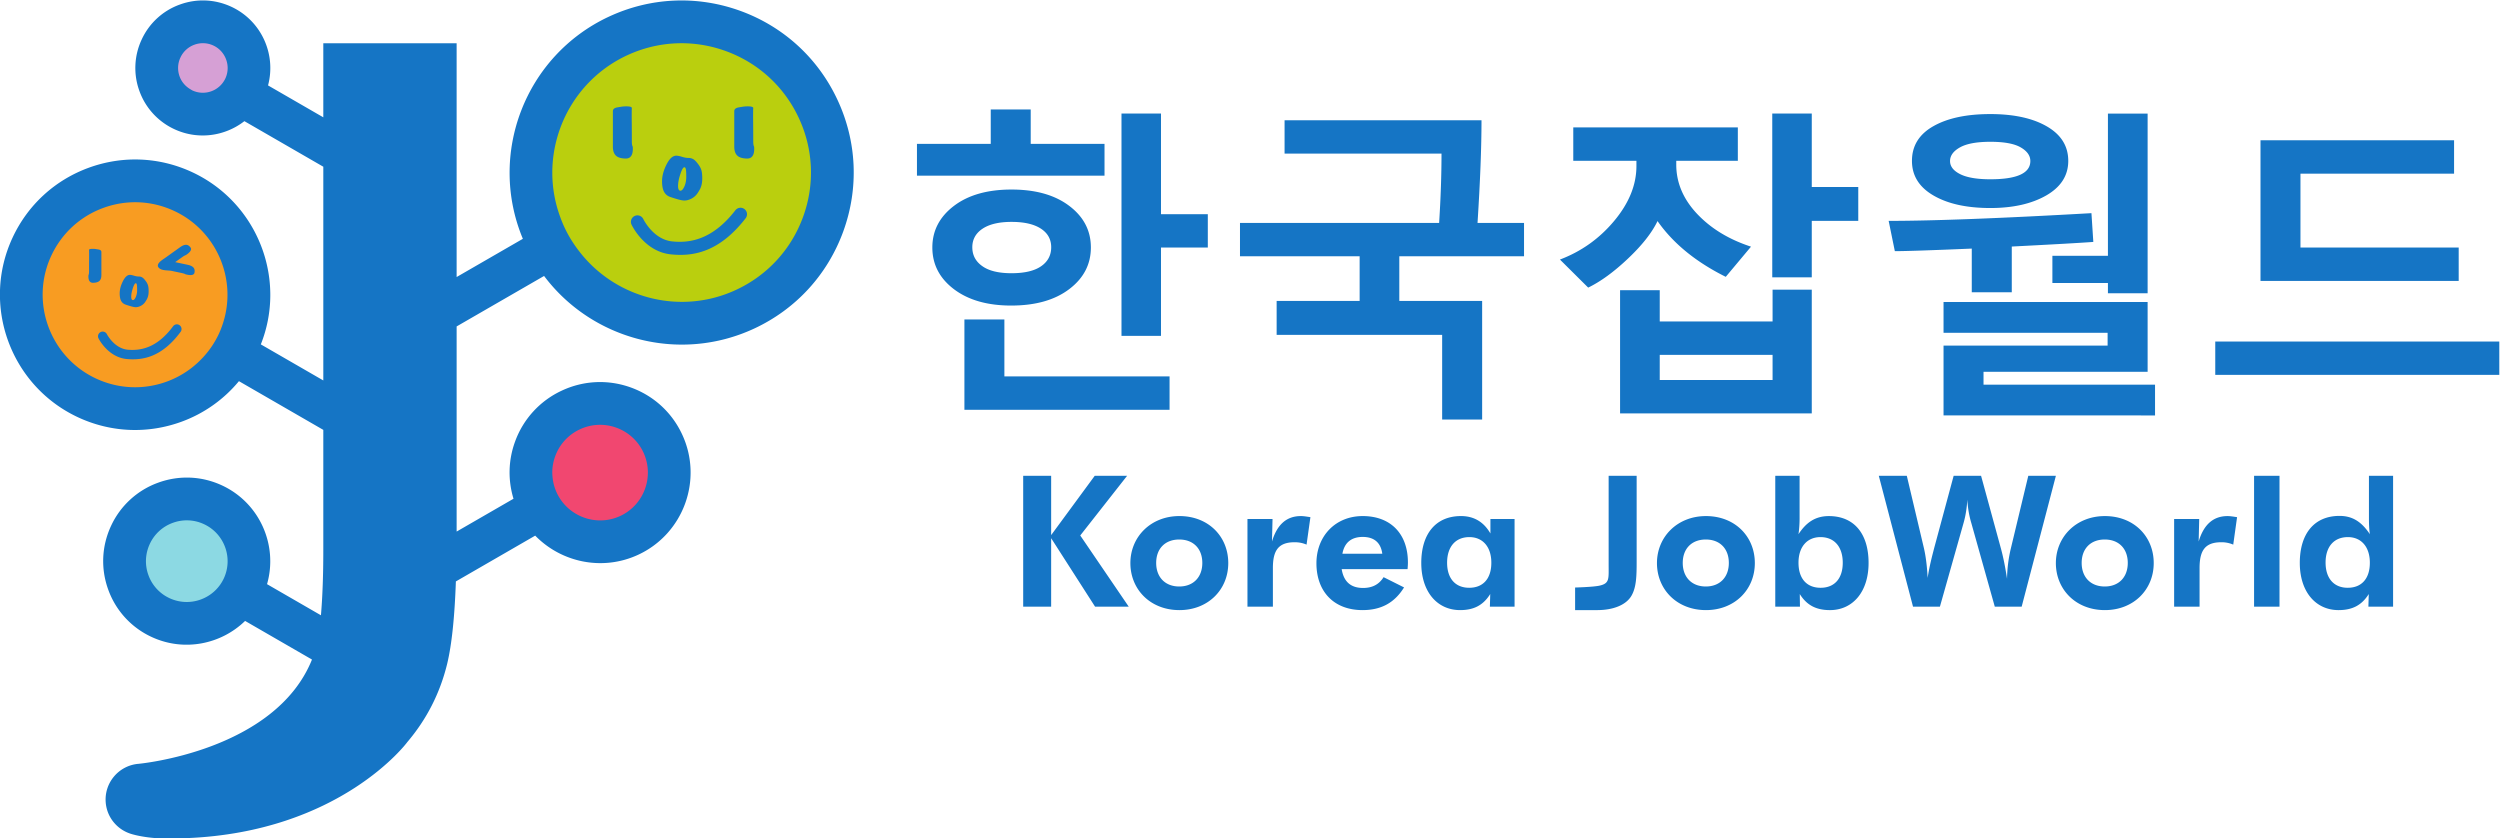 <svg xmlns="http://www.w3.org/2000/svg" xml:space="preserve" width="894.472" height="300" viewBox="0 0 894.472 300"><path d="M138.362 315.564c-3.9-8.359-13.83-11.975-22.186-8.076-8.355 3.893-11.971 13.827-8.079 22.183 3.896 8.355 13.831 11.974 22.186 8.078 8.355-3.903 11.975-13.834 8.079-22.185" style="fill:#8cd9e3;fill-opacity:1;fill-rule:nonzero;stroke:none;stroke-width:.354" transform="matrix(1.333 0 0 -1.333 -97.433 630.833)"/><path d="M138.776 449.765c-2.89-6.201-10.267-8.883-16.462-5.992-6.202 2.886-8.88 10.257-5.982 16.458 2.887 6.198 10.254 8.88 16.452 5.99 6.198-2.887 8.879-10.254 5.992-16.456" style="fill:#d6a0d5;fill-opacity:1;fill-rule:nonzero;stroke:none;stroke-width:.354" transform="matrix(1.333 0 0 -1.333 -97.433 630.833)"/><path d="M217.337 338.54c-4.328 9.29-.309 20.343 8.978 24.664 9.29 4.339 20.34.319 24.672-8.978 4.335-9.29.312-20.337-8.975-24.665-9.297-4.332-20.337-.312-24.675 8.978" style="fill:#f14770;fill-opacity:1;fill-rule:nonzero;stroke:none;stroke-width:.354" transform="matrix(1.333 0 0 -1.333 -97.433 630.833)"/><path d="M137.048 381.218c-7.133-15.29-25.313-21.906-40.603-14.777-15.29 7.137-21.906 25.313-14.776 40.603 7.13 15.29 25.31 21.906 40.603 14.777 15.29-7.126 21.906-25.306 14.776-40.603" style="fill:#f89c22;fill-opacity:1;fill-rule:nonzero;stroke:none;stroke-width:.354" transform="matrix(1.333 0 0 -1.333 -97.433 630.833)"/><path d="M219.387 409.828c-9.439 20.241-.683 44.304 19.562 53.743 20.251 9.439 44.307.684 53.743-19.561 9.438-20.238.687-44.304-19.558-53.743-20.241-9.435-44.308-.68-53.747 19.561" style="fill:#bacf0e;fill-opacity:1;fill-rule:nonzero;stroke:none;stroke-width:.354" transform="matrix(1.333 0 0 -1.333 -97.433 630.833)"/><path d="M255.701 426.506c.404 1.226.769 1.842 1.084 1.842.18 0 .308-.166.386-.492.082-.323.12-1.006.12-2.05 0-.986-.166-1.864-.506-2.618-.34-.755-.69-1.134-1.052-1.134-.202 0-.361.1-.471.309-.11.201-.17.52-.17.945 0 .9.205 1.97.61 3.198zm-2.702-6.13a34.71 34.71 0 0 1 2.17-.673c.692-.188 1.23-.284 1.612-.284.627 0 1.275.177 1.948.535.67.361 1.208.85 1.615 1.466.404.613.67 1.091.804 1.428.29.694.436 1.523.436 2.49 0 .892-.064 1.593-.195 2.096-.13.507-.382 1.02-.743 1.534-.447.623-.84 1.077-1.173 1.346-.45.358-.967.535-1.548.535-.538 0-1.133.102-1.785.308-.644.205-1.165.3-1.54.3-.942 0-1.814-.789-2.61-2.372-.794-1.58-1.194-3.074-1.194-4.484 0-1.24.18-2.182.542-2.844.354-.659.91-1.123 1.66-1.381zm-10.077 13.5c-.155.266-.24.738-.24 1.439a569.207 569.207 0 0 1-.032 6.45c0 .938.004 1.607.014 2.004.007.16.014.315.018.475 0 .3-.49.453-1.484.453-.333 0-.67-.018-1.003-.05a64.394 64.394 0 0 1-1.48-.24c-.748-.146-1.12-.479-1.12-1.017v-9.506c0-1.102.277-1.91.833-2.426.552-.517 1.47-.772 2.73-.772 1.708.063 1.878 1.86 1.764 3.19zm27.58-17.032c-6.148-7.962-12.254-8.893-17.01-8.394-5.055.532-7.711 5.94-7.733 5.997a1.75 1.75 0 0 1-2.33.821 1.743 1.743 0 0 1-.825-2.32c.138-.297 3.488-7.21 10.483-7.969 6.124-.662 13.137.613 20.181 9.733a1.747 1.747 0 0 1-2.766 2.132zm4.771 18.47c0 1.545-.01 2.806-.018 3.773-.007.97-.014 1.866-.024 2.677 0 .939.01 1.608.014 2.005.01.16.017.315.028.475 0 .3-.5.453-1.484.453-.34 0-.676-.018-1.013-.05a63.067 63.067 0 0 1-1.477-.24c-.747-.146-1.123-.479-1.123-1.017v-9.506c0-1.102.277-1.91.836-2.426.556-.517 1.47-.772 2.728-.772 1.707.063 1.88 1.86 1.763 3.19-.156.266-.23.738-.23 1.439zm13.381-20.269c-3.173-8.71-9.542-15.665-17.946-19.582-14.674-6.84-31.71-2.473-41.513 9.524-1.786 2.185-3.362 4.59-4.608 7.264-.415.892-.78 1.792-1.109 2.699a34.394 34.394 0 0 0-2.143 11.914c0 13.083 7.427 25.628 20.036 31.511 8.405 3.914 17.833 4.325 26.546 1.155 8.71-3.17 15.665-9.542 19.579-17.946 3.917-8.405 4.328-17.83 1.158-26.539zm-66.543-64.269a12.74 12.74 0 0 0 6.63 7.232 12.761 12.761 0 0 0 9.81.432 12.77 12.77 0 0 0 7.24-6.633c2.982-6.415.206-14.058-6.205-17.05-4.105-1.917-8.716-1.453-12.29.81a12.716 12.716 0 0 0-4.756 5.398 12.632 12.632 0 0 0-1.159 4.452c-.024.319-.053.638-.053.957 0 1.48.255 2.968.783 4.402zm-87.925-28.217a10.923 10.923 0 0 0-1.023-4.576 10.883 10.883 0 0 0-5.065-5.171 10.933 10.933 0 0 0-9.503-.124 10.861 10.861 0 0 0-5.66 6.177c-1.009 2.751-.867 5.73.365 8.383a10.872 10.872 0 0 0 6.18 5.663 10.878 10.878 0 0 0 8.377-.365c3.985-1.855 6.33-5.819 6.33-9.948v-.04zm-1.193 64.085a24.334 24.334 0 0 0-1.148-2.997 24.622 24.622 0 0 0-4.764-6.857 24.664 24.664 0 0 0-9.24-5.978c-6.23-2.267-12.967-1.973-18.966.825-12.407 5.787-17.79 20.588-12.01 32.985 2.797 6.003 7.777 10.565 14.004 12.832 6.23 2.266 12.97 1.969 18.977-.83 11.415-5.319 16.858-18.282 13.147-29.98zm.591 65.54a6.672 6.672 0 0 0-8.85-3.216c-.174.085-.33.199-.497.294-1.356.783-2.397 1.973-2.936 3.46a6.609 6.609 0 0 0 .223 5.083 6.605 6.605 0 0 0 3.748 3.436 6.613 6.613 0 0 0 5.096-.22c1.845-.86 3.1-2.472 3.595-4.303a6.786 6.786 0 0 0 .237-1.732c0-.939-.198-1.891-.616-2.802zm164.303-5.752c-5.202 11.175-14.46 19.657-26.042 23.88-11.596 4.217-24.134 3.672-35.323-1.542-22.49-10.49-32.573-36.916-23.088-59.622l-17.777-10.26v62.753h-35.786v-19.884l-14.833 8.564c2.228 8.33-1.753 17.327-9.828 21.099-4.396 2.043-9.312 2.26-13.86.598a17.947 17.947 0 0 1-10.22-9.368 18.006 18.006 0 0 1-.61-13.852 17.987 17.987 0 0 1 9.368-10.225c6.372-2.971 13.597-1.895 18.8 2.15l21.183-12.23v-57.366l-16.77 9.68a35.892 35.892 0 0 1 2.543 13.267c0 13.675-7.764 26.797-20.95 32.946-8.783 4.094-18.644 4.523-27.75 1.211-9.099-3.315-16.377-9.977-20.471-18.76-8.458-18.138-.577-39.768 17.55-48.226 8.783-4.094 18.64-4.526 27.753-1.21a36.007 36.007 0 0 1 15.449 10.9l22.646-13.075v-32.241c0-6.815-.216-12.637-.634-17.525l-14.468 8.355c2.986 10.413-1.94 21.771-12.06 26.493-5.433 2.535-11.525 2.798-17.153.75a22.256 22.256 0 0 1-12.654-11.595c-2.533-5.433-2.798-11.525-.744-17.153a22.272 22.272 0 0 1 11.596-12.651c8.673-4.049 18.64-2.023 25.125 4.289l17.953-10.367c-9.902-24.644-46.553-27.987-46.553-27.987-5.298-.436-9.244-5.083-8.808-10.385.322-3.906 2.936-7.07 6.414-8.291h-.007l.13-.05c.033-.007.061-.017.09-.025 1.073-.354 6.187-1.816 15.02-1.204l-.004.007c41.34 1.626 59.236 25.689 59.236 25.689v.01c5.246 6.149 8.851 13.194 10.785 21.152 1.215 5.086 1.987 12.446 2.32 22.051l21.293 12.294c7.017-7.204 18.078-9.595 27.686-5.115 12.138 5.66 17.415 20.146 11.748 32.29-2.737 5.887-7.607 10.343-13.703 12.567-6.102 2.217-12.7 1.93-18.583-.818a24.101 24.101 0 0 1-12.56-13.703c-1.827-4.998-1.93-10.321-.414-15.319l-15.265-8.811v55.06l23.472 13.547c12.825-17.071 36.317-23.482 56.427-14.106 11.178 5.21 19.654 14.464 23.876 26.053 4.218 11.589 3.672 24.134-1.545 35.311zM108.75 395.895c.298.885.556 1.324.783 1.324.13 0 .22-.116.28-.35.056-.238.085-.73.085-1.477 0-.712-.124-1.339-.365-1.888-.248-.538-.5-.811-.755-.811-.148 0-.258.07-.336.216-.085.142-.128.379-.128.684 0 .648.146 1.416.436 2.302zm-1.944-4.413a23.608 23.608 0 0 1 1.565-.486c.496-.138.893-.205 1.162-.205.45 0 .917.128 1.399.386.489.259.871.613 1.162 1.056.294.442.488.786.58 1.027.213.5.316 1.101.316 1.792 0 .648-.046 1.154-.146 1.512-.092.365-.272.733-.527 1.105-.326.45-.602.776-.847.97a1.737 1.737 0 0 1-1.115.387c-.387 0-.819.067-1.286.22-.468.14-.84.219-1.112.219-.68 0-1.307-.57-1.881-1.71-.57-1.138-.857-2.218-.857-3.234 0-.89.131-1.57.39-2.048.258-.474.658-.804 1.197-.991zm16.61 10.7-3.3.7c.52.373 1.133.808 1.898 1.357.407.284.701.45.903.503.811.51 1.796 1.318 1.35 2.022-.365.507-.769.766-1.233.77-.457.01-1.002-.213-1.64-.67l-3.878-2.777c-.542-.393-1.955-1.194-2.054-2.033-.036-.29.088-.588.46-.871.843-.638 2.345-.454 3.344-.666.673-.149 1.547-.333 2.631-.563.489-.107.804-.213.978-.33.92-.251 2.185-.435 2.408.372.124.606.043 1.087-.262 1.431-.305.344-.84.595-1.604.754zm-23.11-2.767v6.188c0 .347-.237.566-.726.662-.17.032-.495.082-.96.156-.219.021-.439.032-.662.032-.64 0-.96-.096-.96-.294.004-.103.007-.21.015-.312.004-.255.007-.69.007-1.303-.004-.528-.007-1.112-.015-1.736-.004-.634-.007-1.452-.007-2.461 0-.457-.053-.762-.152-.932-.078-.871.032-2.033 1.148-2.075.818 0 1.413.163 1.774.496.361.343.538.867.538 1.58zm19.25-13.742c-4.31-5.826-8.695-6.588-12.13-6.3-3.641.304-5.636 4.154-5.657 4.2a1.257 1.257 0 0 1-2.245-1.13c.099-.209 2.617-5.14 7.668-5.575 4.427-.382 9.45.641 14.383 7.31a1.26 1.26 0 0 1-.266 1.76 1.245 1.245 0 0 1-1.753-.265M502.308 316.028c2.859.602 2.558 1.802 2.558 5.68v23.82h7.519v-23.129c0-3.828-.1-6.726-1.325-8.94-1.427-2.61-4.99-3.973-9.258-3.973h-5.936v6.063s4.682.12 6.442.479M530.944 328.434c-3.829 0-6.188-2.507-6.188-6.286 0-3.822 2.412-6.326 6.188-6.326 3.775 0 6.184 2.504 6.184 6.326 0 3.779-2.356 6.286-6.184 6.286zm.05-18.948c-7.853 0-13.158 5.6-13.158 12.616 0 7.023 5.45 12.62 13.157 12.62 7.753 0 13.112-5.448 13.112-12.62 0-7.12-5.405-12.616-13.112-12.616M561.768 315.479c3.733 0 5.936 2.5 5.936 6.722 0 4.268-2.256 6.878-5.982 6.878-3.489 0-5.897-2.504-5.897-6.878 0-4.272 2.213-6.722 5.943-6.722zm-12.177 30.048h6.528v-11.344c0-1.47-.1-2.95-.294-4.321 1.965 2.993 4.367 4.86 8.15 4.86 6.68 0 10.66-4.616 10.66-12.574 0-7.8-4.278-12.662-10.363-12.662-3.733 0-6.234 1.328-8.104 4.314l.05-3.386h-6.627v35.113M610.032 326.48c.79-2.802 1.328-5.696 1.767-8.593.053 3.042.443 5.84 1.13 8.592l4.572 19.048h7.406l-9.18-35.11h-7.218l-6.287 22.399c-.435 1.47-.928 3.527-1.08 6.329-.145-2.356-.485-4.47-1.03-6.33l-6.33-22.398h-7.222l-9.183 35.11h7.519l4.611-19.494c.542-2.401.832-5.008.978-7.902.5 3.29 1.236 5.982 1.82 8.25l5.16 19.146h7.364l5.203-19.048M638.023 328.434c-3.84 0-6.192-2.507-6.192-6.286 0-3.822 2.405-6.326 6.192-6.326 3.779 0 6.183 2.504 6.183 6.326 0 3.779-2.355 6.286-6.183 6.286zm.039-18.948c-7.853 0-13.155 5.6-13.155 12.616 0 7.023 5.448 12.62 13.155 12.62 7.763 0 13.108-5.448 13.108-12.62 0-7.12-5.394-12.616-13.108-12.616M670.986 334.721c.737 0 1.576-.142 2.557-.29l-1.03-7.37a7.894 7.894 0 0 1-3.192.64c-4.374 0-5.844-2.21-5.844-6.924v-10.363h-6.828v23.52h6.73l-.146-6.034c1.37 4.565 3.924 6.821 7.753 6.821M678.105 345.527h6.828v-35.113h-6.828v35.113M703.29 329.079c-3.73 0-5.992-2.56-5.992-6.832 0-4.218 2.21-6.768 5.943-6.768 3.726 0 5.94 2.45 5.94 6.722 0 4.374-2.405 6.878-5.89 6.878zm5.5-18.665.097 3.386c-1.867-2.986-4.374-4.314-8.107-4.314-6.089 0-10.402 4.863-10.402 12.662 0 7.958 3.973 12.623 10.653 12.623 3.482 0 5.936-1.576 8.15-4.91-.195 1.371-.245 2.852-.245 4.322v11.344h6.482v-35.113h-6.627M347.727 345.527h7.505v-15.91l11.692 15.91h8.691l-12.573-16.009 13.013-19.104h-9.036l-11.787 18.375v-18.375h-7.505v35.113M389.612 328.434c-3.832 0-6.19-2.5-6.19-6.286 0-3.822 2.404-6.326 6.19-6.326 3.783 0 6.192 2.504 6.192 6.326 0 3.786-2.366 6.286-6.192 6.286zm.046-18.948c-7.862 0-13.16 5.6-13.16 12.62s5.45 12.619 13.16 12.619c7.753 0 13.112-5.451 13.112-12.62 0-7.122-5.401-12.62-13.112-12.62M422.268 334.725c.736 0 1.565-.146 2.553-.294l-1.037-7.37c-1.031.445-2.058.64-3.188.64-4.378 0-5.847-2.21-5.847-6.924v-10.363h-6.826v23.524h6.73l-.149-6.038c1.378 4.569 3.928 6.825 7.764 6.825M438.861 329.125c-3.046 0-4.916-1.523-5.454-4.512h10.706c-.393 2.943-2.157 4.512-5.252 4.512zm-5.65-8.642c.55-3.386 2.459-5.054 5.75-5.054 2.457 0 4.274.928 5.5 2.897l5.493-2.752c-2.554-4.122-6.135-6.088-11.143-6.088-7.763 0-12.375 5.054-12.375 12.57 0 7.26 5.062 12.669 12.425 12.669 7.413 0 12.13-4.672 12.13-12.471 0-.595-.049-1.183-.095-1.77h-17.684M467.49 329.079c-3.74 0-5.983-2.607-5.983-6.878 0-4.218 2.203-6.722 5.933-6.722s5.94 2.45 5.94 6.722c0 4.374-2.406 6.878-5.89 6.878zm5.5-18.665.095 3.393c-1.866-2.993-4.363-4.321-8.096-4.321-6.096 0-10.413 4.863-10.413 12.662 0 7.905 3.977 12.577 10.65 12.577 3.446 0 6.092-1.527 7.909-4.672v3.885h6.481v-23.524h-6.626M384.714 406.8v-23.705H374.11v59.665h10.604v-27.01h12.566v-8.95zm-40.121 6.885c-3.347 0-5.943-.613-7.77-1.827-1.832-1.219-2.753-2.883-2.753-4.977 0-2.125.896-3.818 2.688-5.075 1.79-1.275 4.4-1.898 7.835-1.898 3.492 0 6.141.623 7.944 1.873 1.803 1.247 2.706 2.947 2.706 5.1 0 2.125-.924 3.79-2.77 4.994-1.848 1.208-4.47 1.81-7.88 1.81zm-12.644-50.435v24.25h10.728v-15.29h44.336v-8.96zm12.559 27.977c-6.358 0-11.476 1.459-15.354 4.38-3.87 2.93-5.812 6.663-5.812 11.214 0 4.48 1.923 8.196 5.77 11.136 3.846 2.936 9.006 4.409 15.48 4.409 6.475 0 11.643-1.463 15.503-4.392 3.868-2.922 5.798-6.637 5.798-11.153 0-4.52-1.937-8.252-5.815-11.188-3.879-2.94-9.067-4.406-15.57-4.406zm-25.296 34.858v8.546h19.806v9.234h10.728v-9.234h19.81v-8.546h-50.344M460.179 360.633v22.73h-44.425v9.107h22.278v11.985h-32.117v8.954h53.453c.425 6.683.637 12.885.637 18.605h-42.122v8.957h52.858c0-7.3-.358-16.487-1.067-27.562h12.482v-8.954h-33.477V392.47h22.235v-31.837H460.18M559.388 413.958v-15.155h-10.604v43.957h10.604v-19.703h12.481v-9.1zm-10.52-35.96h-30.285v-6.754h30.286zm-40.932-15.711v33.073h10.647v-8.408h30.286v8.539h10.519v-33.204zm28.367 36.65c-8.037 4.002-14.14 8.993-18.315 14.971-1.502-3.134-4.144-6.488-7.92-10.062-3.779-3.577-7.342-6.177-10.692-7.799l-7.58 7.53c5.735 2.171 10.594 5.62 14.564 10.38 3.978 4.761 5.965 9.67 5.965 14.717v1.41h-16.951v8.957h44.17v-8.957h-16.527v-1.017c0-4.838 1.853-9.233 5.554-13.182 3.708-3.946 8.539-6.9 14.507-8.848l-6.776-8.1M638.88 394.531v2.756h-14.908v7.303h14.908v38.17h10.653V394.53zm-31.558 40.653c-3.634 0-6.347-.496-8.139-1.491-1.788-1-2.68-2.225-2.68-3.673 0-1.445.913-2.625 2.751-3.538 1.824-.907 4.52-1.36 8.068-1.36 7.151 0 10.732 1.636 10.732 4.898 0 1.448-.868 2.674-2.607 3.673-1.728.995-4.438 1.49-8.125 1.49zm-12.566-73.446v18.736h44.039v3.446h-44.039v8.27h54.777v-18.743h-44.045V370h46.036v-8.263zm12.566 55.67c-6.336 0-11.422 1.119-15.272 3.368-3.85 2.238-5.77 5.337-5.77 9.283 0 4.034 1.906 7.133 5.728 9.304 3.818 2.175 8.921 3.262 15.314 3.262 6.33 0 11.398-1.116 15.202-3.33 3.807-2.21 5.709-5.294 5.709-9.236 0-3.917-1.97-7.006-5.9-9.27-3.932-2.255-8.94-3.381-15.01-3.381zm27.633-9.1c-3.4-.254-10.696-.665-21.884-1.239v-12.265h-10.74v11.716c-10.9-.46-17.782-.69-20.648-.69l-1.66 8.128c11.92 0 30.065.69 54.43 2.072l.502-7.721M679.83 397.836v37.762h51.958v-8.96h-41.23V406.8h42.47v-8.964zm-12.142-25.214v8.953h76.24v-8.953h-76.24" style="fill:#1575c5;fill-opacity:1;fill-rule:nonzero;stroke:none;stroke-width:.354" transform="matrix(1.333 0 0 -1.333 -97.433 630.833)"/></svg>
